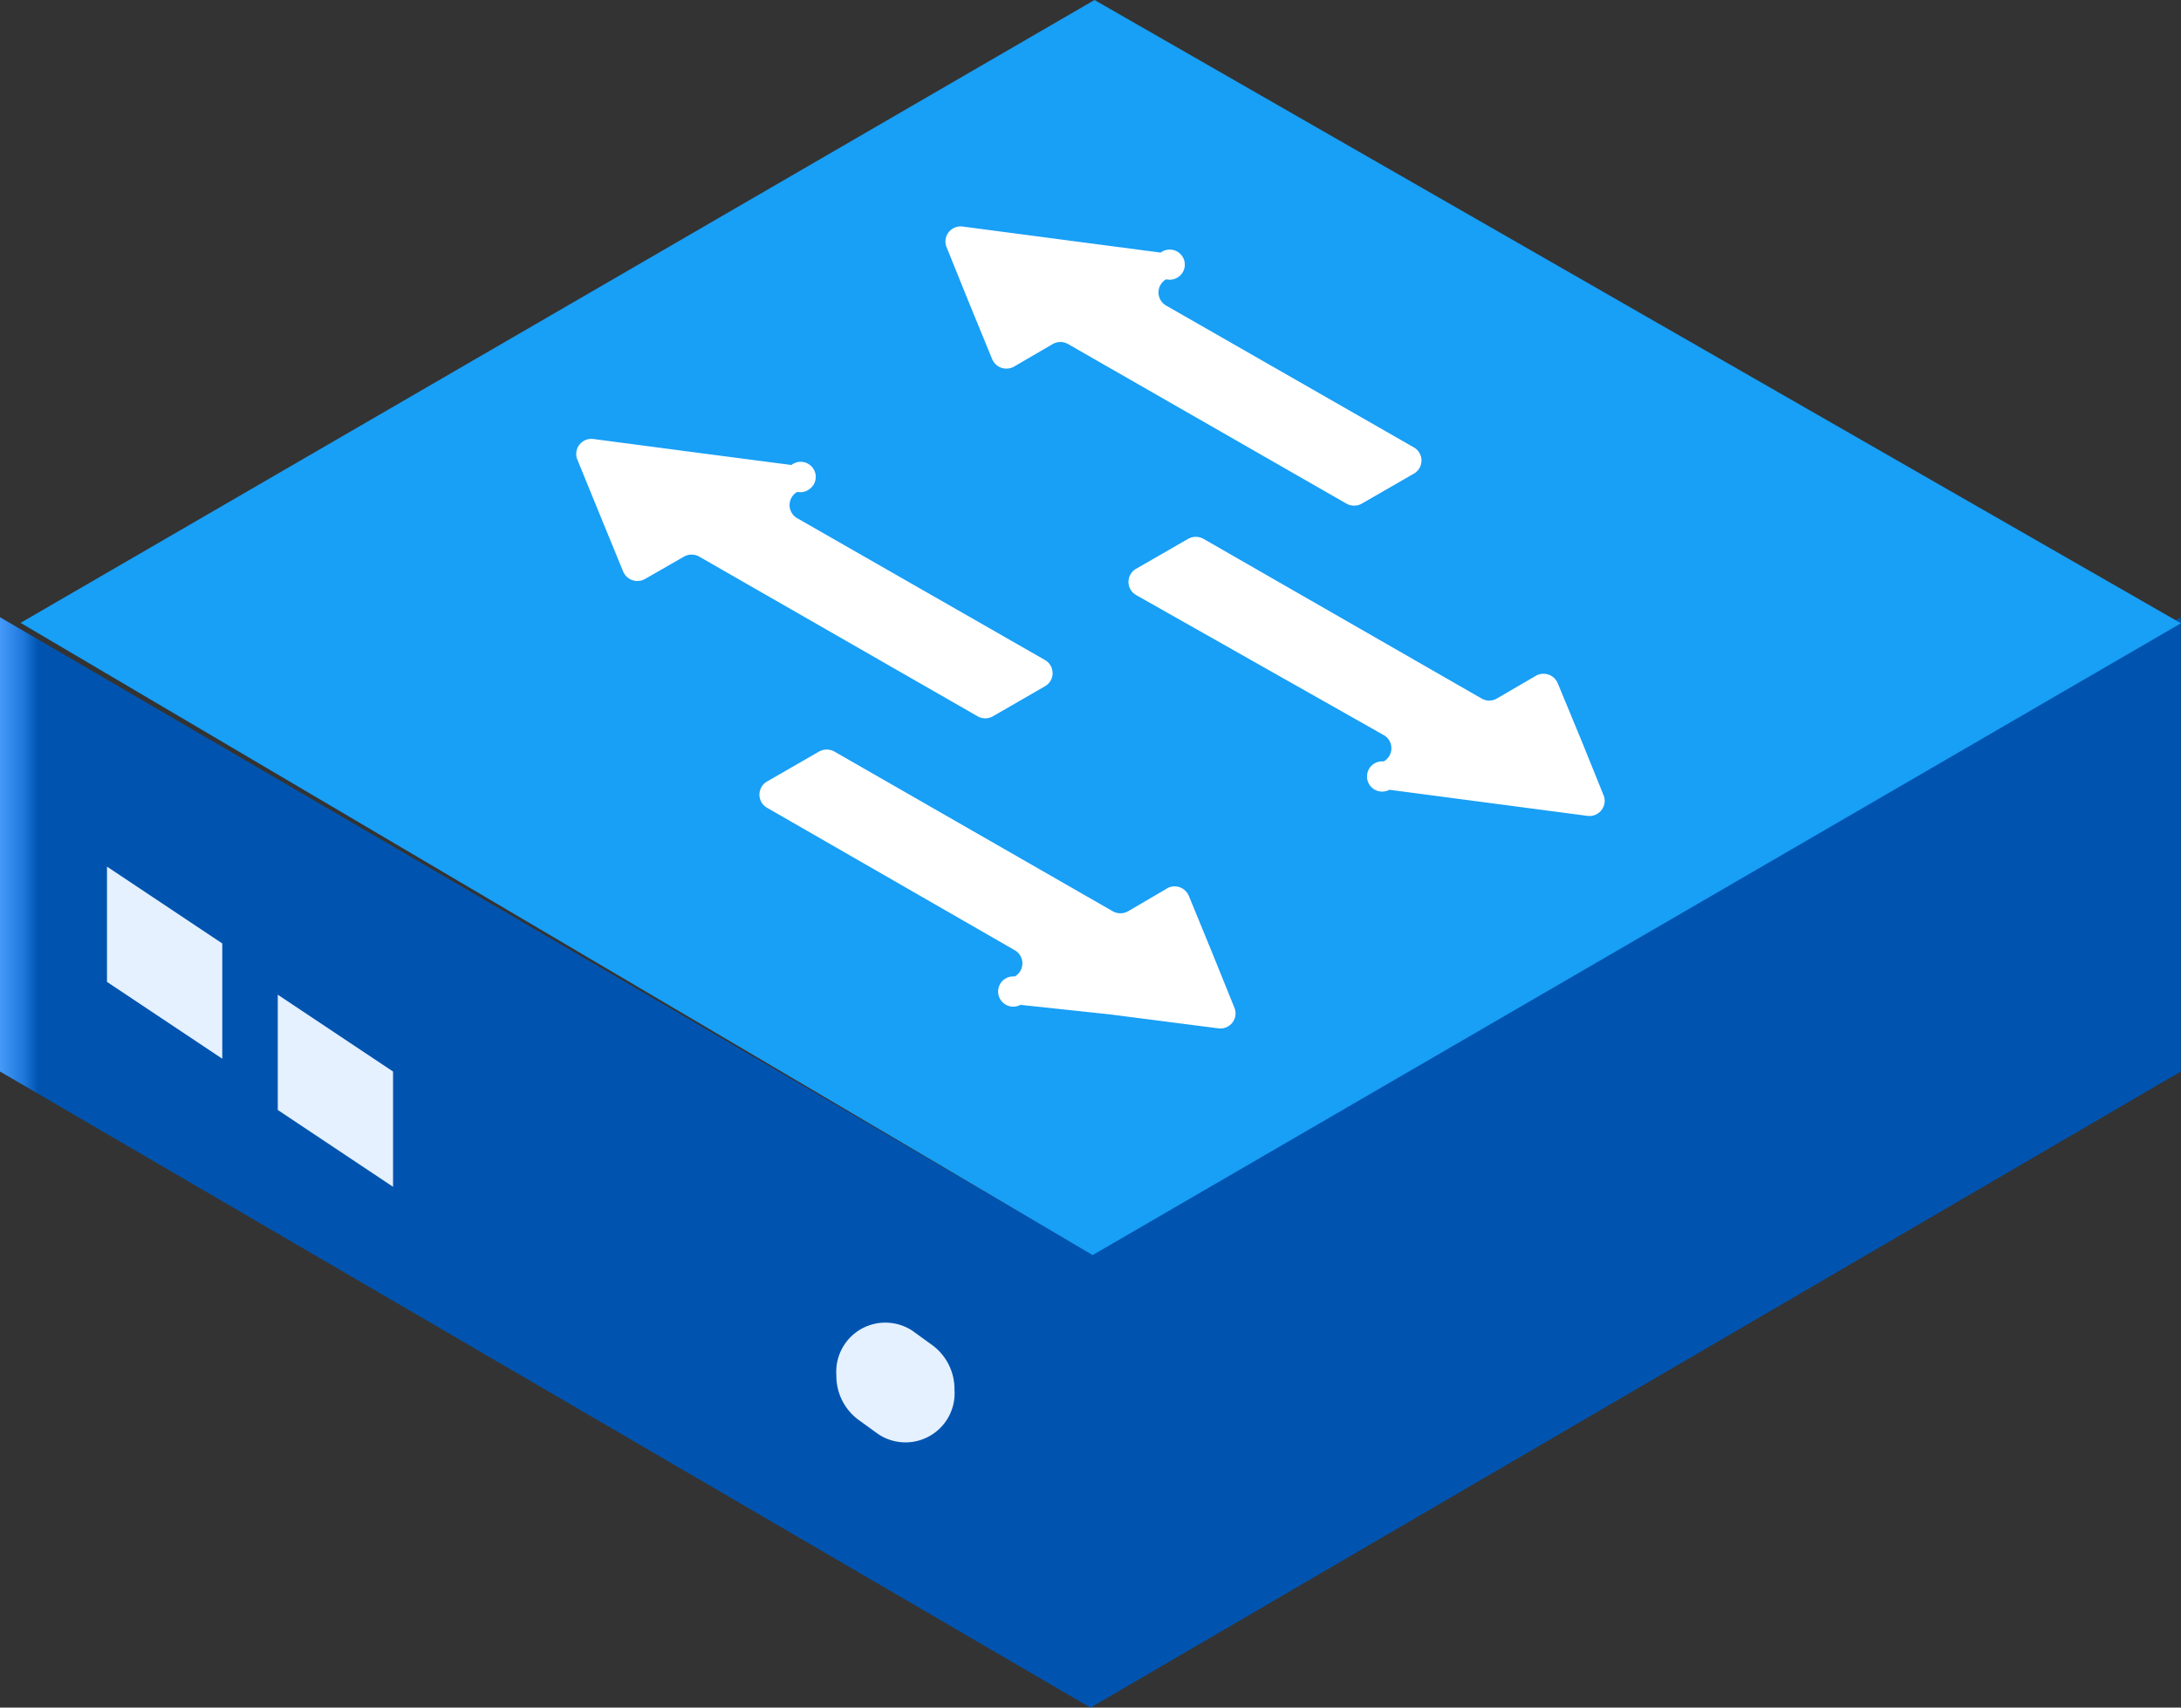 <svg id="接入设备" xmlns="http://www.w3.org/2000/svg" xmlns:xlink="http://www.w3.org/1999/xlink" width="51.084" height="40" viewBox="0 0 51.084 40">
  <rect x="0" y="0" width="51.084" height="40" fill="#333333" stroke="none"/>
  <defs>
    <style>
      .cls-1 {
        fill: none;
      }

      .cls-2 {
        clip-path: url(#clip-path);
      }

      .cls-3 {
        fill: url(#linear-gradient);
      }

      .cls-4 {
        clip-path: url(#clip-path-2);
      }

      .cls-5 {
        fill: #e5f1ff;
      }

      .cls-6 {
        clip-path: url(#clip-path-3);
      }

      .cls-7 {
        fill: url(#linear-gradient-2);
      }

      .cls-8 {
        clip-path: url(#clip-path-4);
      }

      .cls-9 {
        fill: url(#linear-gradient-3);
      }

      .cls-10 {
        fill: #fff;
      }
    </style>
    <clipPath id="clip-path">
      <path id="路径_65" data-name="路径 65" class="cls-1" d="M0,14.463V25.1L25.542,40V29.36L0,14.458Z"/>
    </clipPath>
    <linearGradient id="linear-gradient" y1="1" x2="0.039" y2="1" gradientUnits="objectBoundingBox">
      <stop offset="0" stop-color="#4da0ff"/>
      <stop offset="0.67" stop-color="#1c77d8"/>
      <stop offset="0.994" stop-color="#0054b0"/>
      <stop offset="1" stop-color="#0054b0"/>
    </linearGradient>
    <clipPath id="clip-path-2">
      <rect id="矩形_35" data-name="矩形 35" class="cls-1" width="51.084" height="40"/>
    </clipPath>
    <clipPath id="clip-path-3">
      <path id="路径_69" data-name="路径 69" class="cls-1" d="M25.542,29.36V40L51.079,25.1V14.461Zm25.537-14.9v0l0,0Z"/>
    </clipPath>
    <linearGradient id="linear-gradient-2" x1="-1" y1="1" x2="-0.961" y2="1" xlink:href="#linear-gradient"/>
    <clipPath id="clip-path-4">
      <path id="路径_70" data-name="路径 70" class="cls-1" d="M25.636,0,.482,14.59,25.592,29.4,51.083,14.6Z"/>
    </clipPath>
    <linearGradient id="linear-gradient-3" x1="-0.01" y1="1.361" x2="0.01" y2="1.361" gradientUnits="objectBoundingBox">
      <stop offset="0" stop-color="#7ad3fd"/>
      <stop offset="0.465" stop-color="#4ab9f9"/>
      <stop offset="0.994" stop-color="#189ff6"/>
      <stop offset="1" stop-color="#189ff6"/>
    </linearGradient>
  </defs>
  <g id="组_43" data-name="组 43">
    <g id="组_42" data-name="组 42" class="cls-2">
      <rect id="矩形_34" data-name="矩形 34" class="cls-3" width="25.542" height="25.542" transform="translate(0 14.458)"/>
    </g>
  </g>
  <g id="组_45" data-name="组 45">
    <g id="组_44" data-name="组 44" class="cls-4">
      <path id="路径_66" data-name="路径 66" class="cls-5" d="M20.567,33.591l-.464-.336a1.276,1.276,0,0,1-.513-1.038,1.15,1.15,0,0,1,1.789-1.039l.464.336a1.278,1.278,0,0,1,.513,1.039,1.15,1.15,0,0,1-1.789,1.038"/>
      <path id="路径_67" data-name="路径 67" class="cls-5" d="M5.206,24.8,2.506,23V20.3l2.7,1.8Z"/>
      <path id="路径_68" data-name="路径 68" class="cls-5" d="M9.206,27.8,6.506,26V23.3l2.7,1.8Z"/>
    </g>
  </g>
  <g id="组_47" data-name="组 47">
    <g id="组_46" data-name="组 46" class="cls-6">
      <rect id="矩形_36" data-name="矩形 36" class="cls-7" width="25.541" height="25.542" transform="translate(25.542 14.458)"/>
    </g>
  </g>
  <g id="组_49" data-name="组 49">
    <g id="组_48" data-name="组 48" class="cls-8">
      <rect id="矩形_37" data-name="矩形 37" class="cls-9" width="50.601" height="29.397" transform="translate(0.482)"/>
    </g>
  </g>
  <g id="组_51" data-name="组 51">
    <g id="组_50" data-name="组 50" class="cls-4">
      <path id="路径_71" data-name="路径 71" class="cls-10" d="M35.974,15.83a.36.36,0,0,1,.492.135.274.274,0,0,1,.021.042l.579,1.4.5,1.238a.351.351,0,0,1-.061.338.359.359,0,0,1-.319.129l-2.542-.335L32.542,18.5a.354.354,0,0,1-.338-.623.36.36,0,0,1,.206-.041.355.355,0,0,0,.134-.483.347.347,0,0,0-.133-.133l-5.8-3.281a.354.354,0,0,1-.133-.483.34.34,0,0,1,.133-.133l1.216-.7a.367.367,0,0,1,.363,0L34.7,16.361a.356.356,0,0,0,.362,0Zm-8.641,4.98a.36.36,0,0,1,.492.135.317.317,0,0,1,.021.041l.574,1.4.5,1.237a.352.352,0,0,1-.061.339.357.357,0,0,1-.319.127L26,23.762l-2.1-.224a.354.354,0,1,1-.133-.664.354.354,0,0,0,0-.616l-5.8-3.336a.354.354,0,0,1-.133-.483.34.34,0,0,1,.133-.133l1.215-.7a.369.369,0,0,1,.364,0l6.516,3.739a.365.365,0,0,0,.362,0l.91-.533Zm-8.66-9.287a.354.354,0,0,0,0,.616l5.8,3.32a.355.355,0,0,1,.136.483.36.36,0,0,1-.136.135l-1.214.7a.359.359,0,0,1-.364,0l-6.515-3.737a.36.36,0,0,0-.362,0l-.91.522a.362.362,0,0,1-.493-.135c-.007-.013-.014-.027-.02-.041l-.574-1.4-.505-1.237a.352.352,0,0,1,.061-.339.357.357,0,0,1,.319-.127l2.541.335,2.1.274a.353.353,0,1,1,.416.57.349.349,0,0,1-.278.061Zm8.641-4.981a.354.354,0,0,0,0,.616l5.8,3.321a.354.354,0,0,1,.135.482.35.35,0,0,1-.135.135l-1.215.7a.364.364,0,0,1-.364,0L25.018,8.06a.36.36,0,0,0-.362,0l-.905.527a.36.36,0,0,1-.492-.134.329.329,0,0,1-.021-.042l-.574-1.4-.5-1.239a.35.35,0,0,1,.061-.338.356.356,0,0,1,.319-.128l2.542.335,2.1.276a.353.353,0,1,1,.132.626"/>
    </g>
  </g>
</svg>
